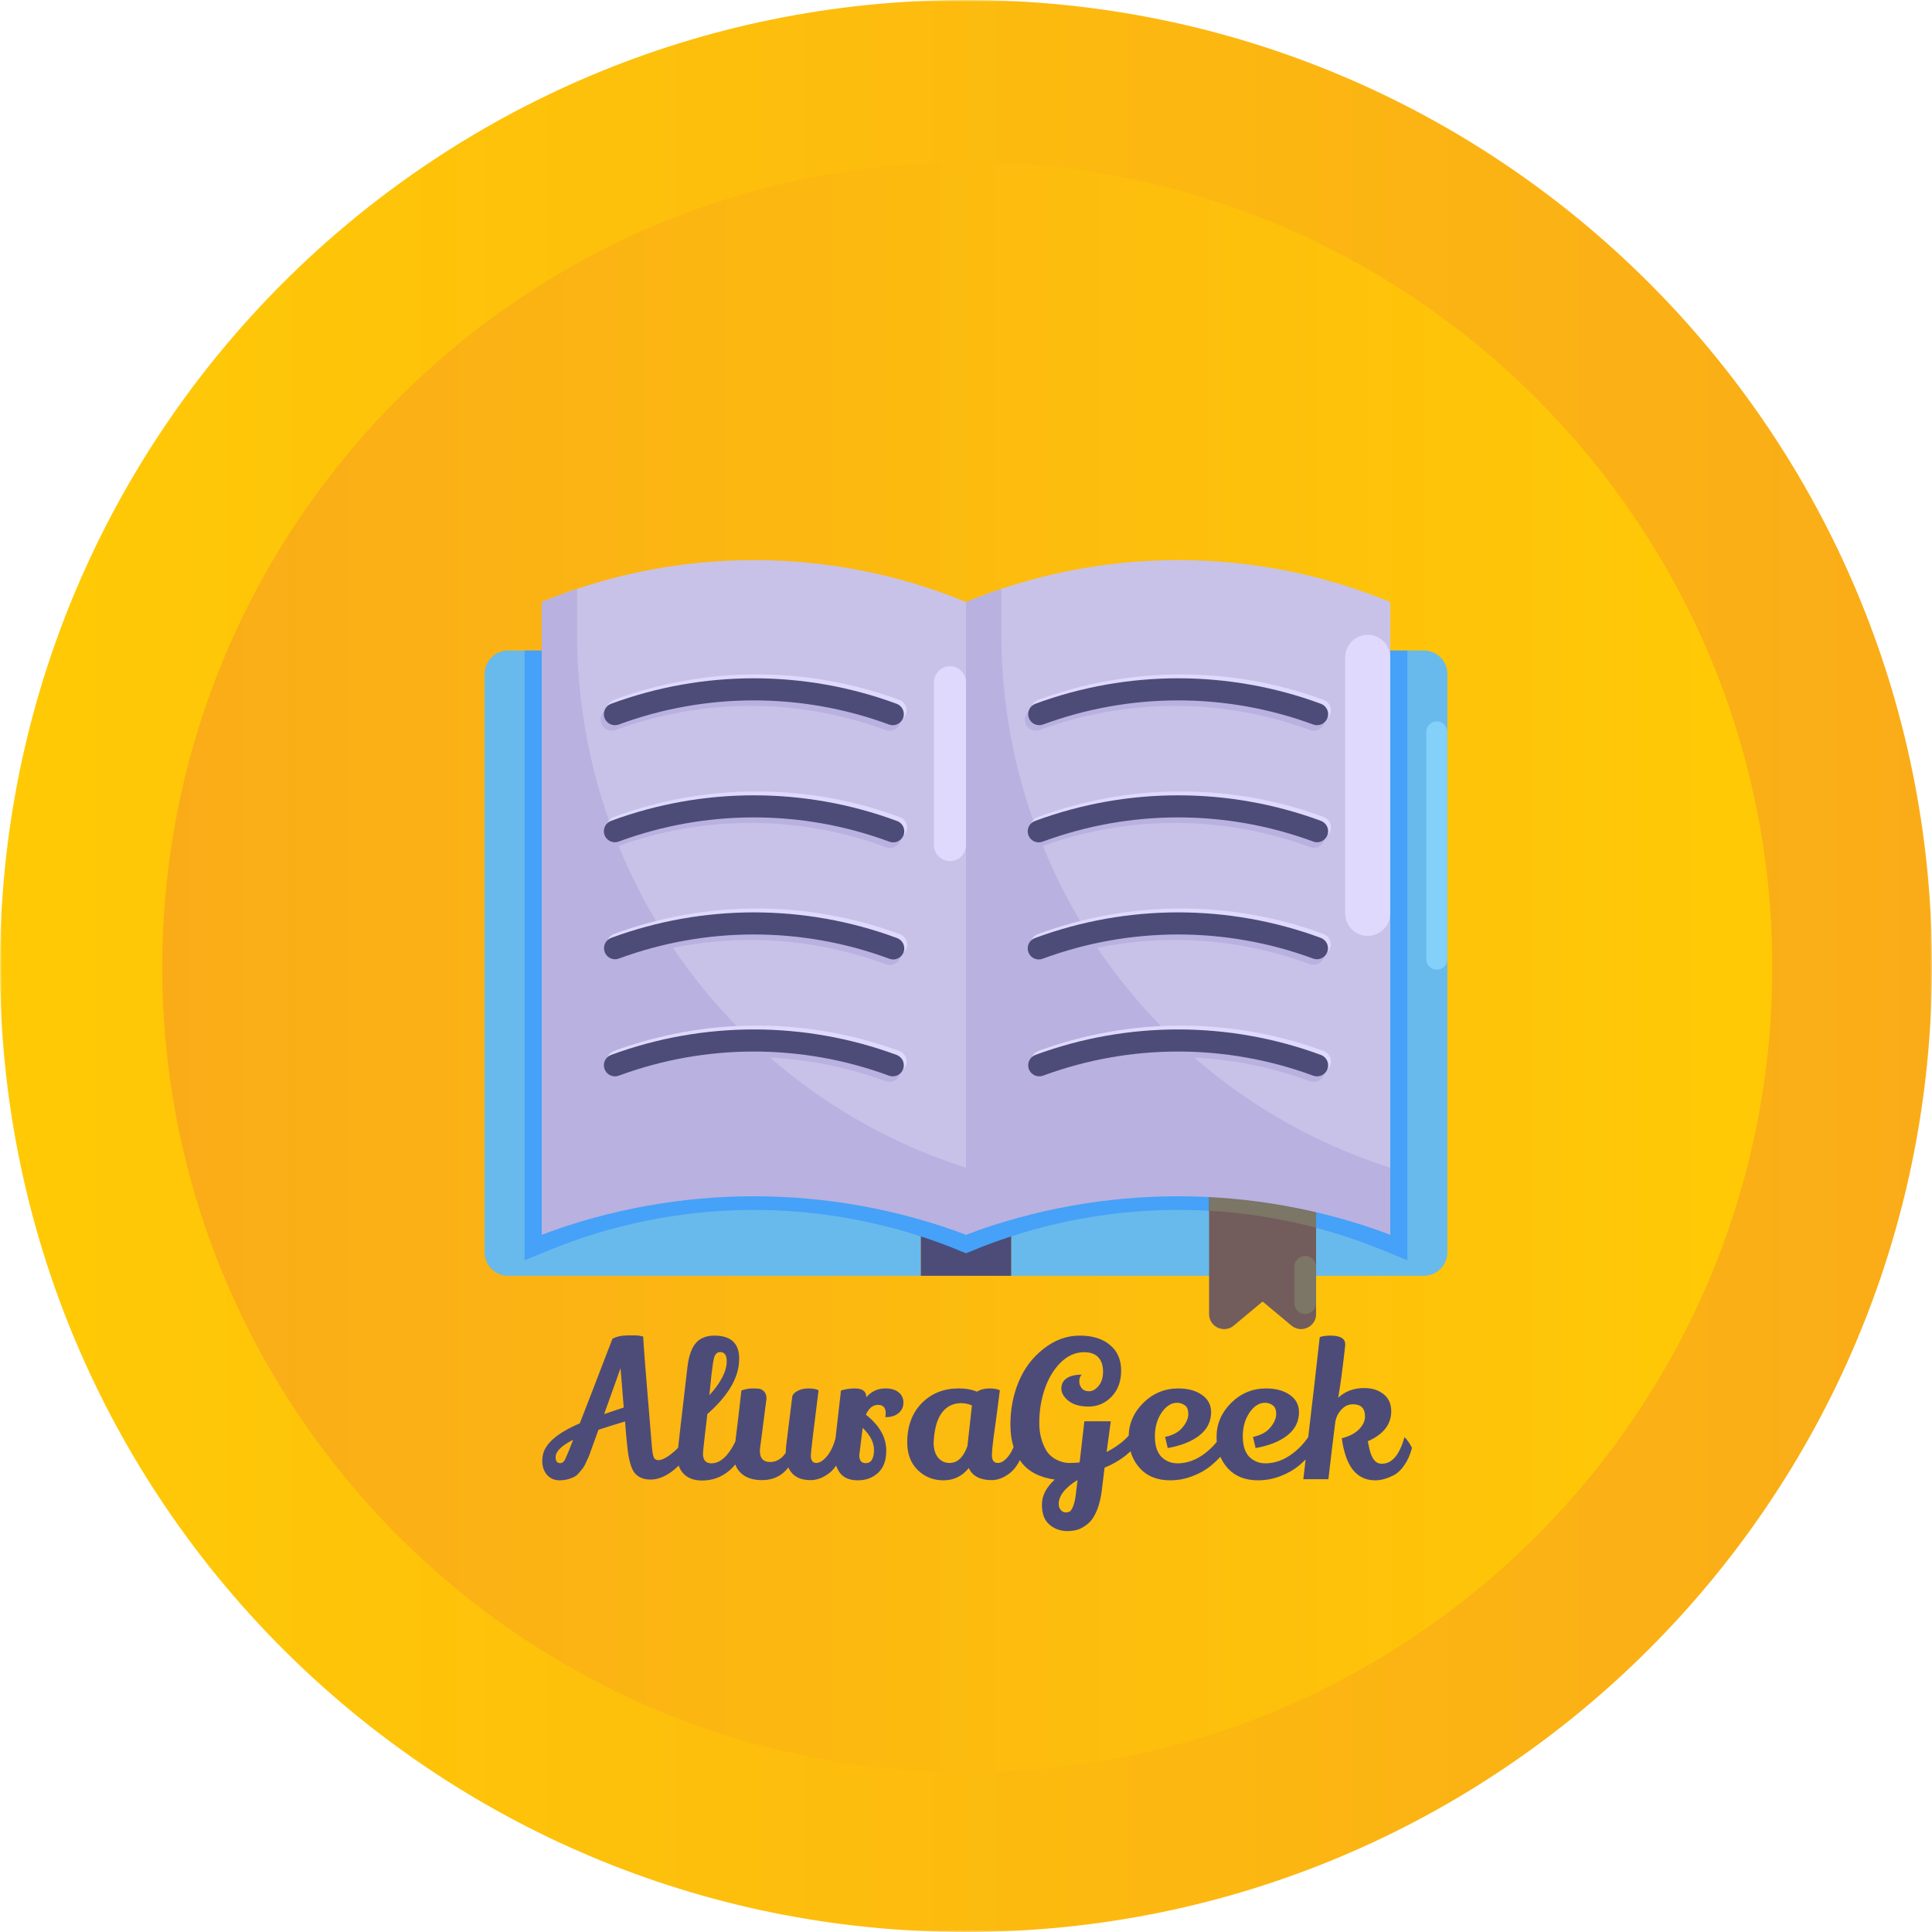 <svg width="512" height="512" viewBox="0 0 512 512" fill="none" xmlns="http://www.w3.org/2000/svg">
<g clip-path="url(#clip0_134995_189)">
<mask id="mask0_134995_189" style="mask-type:luminance" maskUnits="userSpaceOnUse" x="0" y="0" width="512" height="512">
<path d="M512 0H0V512H512V0Z" fill="white"/>
</mask>
<g mask="url(#mask0_134995_189)">
<path d="M256 512C397.385 512 512 397.385 512 256C512 114.615 397.385 0 256 0C114.615 0 0 114.615 0 256C0 397.385 114.615 512 256 512Z" fill="url(#paint0_linear_134995_189)"/>
<path d="M256.333 469.667C138.702 469.667 43 373.965 43 256.333C43 138.702 138.702 43 256.333 43C373.969 43 469.666 138.702 469.666 256.333C469.666 373.965 373.969 469.667 256.333 469.667Z" fill="url(#paint1_linear_134995_189)"/>
<path d="M268.029 311.8H243.985V338.101H268.029V311.8Z" fill="#4D4C78"/>
<path d="M220.41 172.395H134.654C133.004 172.395 131.422 173.05 130.256 174.217C129.089 175.383 128.434 176.965 128.434 178.615V331.863C128.432 332.681 128.592 333.492 128.903 334.248C129.215 335.004 129.673 335.692 130.251 336.271C130.828 336.85 131.515 337.309 132.27 337.623C133.026 337.936 133.836 338.098 134.654 338.098H243.985V323.244C243.985 322.995 243.971 322.745 243.941 322.498L226.585 177.883C226.406 176.371 225.679 174.977 224.54 173.966C223.402 172.954 221.932 172.395 220.41 172.395Z" fill="#67BAEB"/>
<path d="M299.01 177.327L268.161 322.234C268.068 322.657 268.019 323.089 268.015 323.522V338.098H377.346C378.164 338.098 378.974 337.936 379.73 337.623C380.485 337.309 381.172 336.85 381.749 336.271C382.327 335.692 382.785 335.004 383.097 334.248C383.408 333.492 383.568 332.681 383.566 331.863V178.615C383.566 176.965 382.911 175.383 381.744 174.217C380.578 173.05 378.996 172.395 377.346 172.395H305.098C303.67 172.392 302.286 172.88 301.177 173.779C300.068 174.677 299.303 175.93 299.01 177.327Z" fill="#67BAEB"/>
<path d="M300.049 172.395L268.015 322.863V311.8H243.985V322.863L225.927 172.395H139.029V333.985L145.293 331.41C179.232 317.444 217.239 317.046 251.463 330.298L256 332.127L260.537 330.298C294.761 317.046 332.768 317.444 366.707 331.41L372.971 333.985V172.395H300.049Z" fill="#46A1F8"/>
<path d="M256 327.21C219.985 312.4 179.581 312.4 143.566 327.21V159.546C179.578 144.722 219.988 144.722 256 159.546V327.21Z" fill="#C8C2E9"/>
<path d="M342.254 351.298L334.6 344.917L326.961 351.298C324.371 353.463 320.419 351.62 320.419 348.239V304.907H348.78V348.239C348.78 351.62 344.844 353.463 342.254 351.298Z" fill="#735C5C"/>
<path d="M320.419 320.873C330.002 321.41 339.504 322.92 348.78 325.381V304.907H320.419V320.873Z" fill="#7B7666"/>
<path d="M256 327.21C292.015 312.4 332.419 312.4 368.434 327.21V159.546C332.422 144.722 292.012 144.722 256 159.546V327.21Z" fill="#C8C2E9"/>
<path d="M152.932 167.932V156.063C149.785 157.117 146.654 158.273 143.566 159.546V327.21C179.814 313.629 219.752 313.629 256 327.21V309.459L254.99 309.122C194.01 289.205 152.932 232.073 152.932 167.932Z" fill="#B9B1E0"/>
<path d="M265.366 167.932V156.063C262.205 157.117 259.083 158.278 256 159.546V327.21C292.248 313.629 332.186 313.629 368.434 327.21V309.459L367.424 309.122C306.429 289.205 265.366 232.073 265.366 167.932Z" fill="#B9B1E0"/>
<path d="M162.093 193.644C161.403 193.647 160.735 193.406 160.206 192.964C159.677 192.522 159.321 191.908 159.2 191.229C159.079 190.551 159.202 189.851 159.546 189.254C159.891 188.657 160.435 188.201 161.083 187.966C185.495 178.97 212.314 178.97 236.727 187.966C237.088 188.098 237.42 188.301 237.703 188.562C237.986 188.822 238.215 189.136 238.376 189.486C238.538 189.835 238.63 190.213 238.645 190.597C238.661 190.982 238.601 191.365 238.468 191.727C238.336 192.088 238.133 192.42 237.872 192.703C237.612 192.986 237.298 193.215 236.948 193.376C236.599 193.538 236.222 193.629 235.837 193.645C235.452 193.661 235.069 193.601 234.707 193.468C211.601 184.942 186.209 184.942 163.102 193.468C162.778 193.583 162.437 193.643 162.093 193.644Z" fill="#B9B1E0"/>
<path d="M162.093 224.668C161.403 224.671 160.735 224.43 160.206 223.989C159.677 223.547 159.321 222.933 159.2 222.254C159.079 221.575 159.202 220.876 159.546 220.279C159.891 219.682 160.435 219.225 161.083 218.99C185.492 209.976 212.318 209.976 236.727 218.99C237.104 219.11 237.453 219.305 237.752 219.563C238.052 219.821 238.296 220.137 238.47 220.493C238.644 220.848 238.745 221.235 238.765 221.63C238.785 222.025 238.725 222.42 238.589 222.791C238.452 223.162 238.242 223.502 237.97 223.789C237.699 224.077 237.372 224.307 237.009 224.464C236.646 224.622 236.255 224.705 235.859 224.707C235.464 224.709 235.072 224.631 234.707 224.478C211.601 215.952 186.209 215.952 163.102 224.478C162.781 224.605 162.438 224.669 162.093 224.668Z" fill="#B9B1E0"/>
<path d="M162.093 255.678C161.41 255.672 160.752 255.427 160.231 254.986C159.71 254.546 159.359 253.937 159.239 253.265C159.119 252.593 159.238 251.901 159.575 251.307C159.911 250.714 160.445 250.257 161.083 250.015C185.492 241 212.318 241 236.727 250.015C237.104 250.134 237.453 250.329 237.752 250.587C238.052 250.845 238.296 251.162 238.47 251.517C238.644 251.872 238.745 252.259 238.765 252.654C238.785 253.049 238.725 253.444 238.589 253.815C238.452 254.187 238.242 254.526 237.97 254.814C237.699 255.102 237.372 255.331 237.009 255.489C236.646 255.646 236.255 255.729 235.859 255.731C235.464 255.734 235.072 255.656 234.707 255.502C211.6 246.976 186.209 246.976 163.102 255.502C162.778 255.617 162.437 255.677 162.093 255.678Z" fill="#B9B1E0"/>
<path d="M162.093 286.702C161.403 286.705 160.735 286.464 160.206 286.023C159.677 285.581 159.321 284.967 159.2 284.288C159.079 283.609 159.202 282.91 159.546 282.313C159.891 281.716 160.435 281.26 161.083 281.024C185.495 272.029 212.314 272.029 236.727 281.024C237.088 281.157 237.42 281.359 237.703 281.62C237.986 281.881 238.215 282.195 238.376 282.544C238.538 282.893 238.63 283.271 238.645 283.656C238.661 284.04 238.601 284.424 238.468 284.785C238.336 285.147 238.133 285.478 237.872 285.761C237.612 286.044 237.298 286.273 236.948 286.435C236.599 286.597 236.222 286.688 235.837 286.704C235.452 286.72 235.069 286.659 234.707 286.527C211.601 278 186.209 278 163.102 286.527C162.778 286.642 162.437 286.701 162.093 286.702Z" fill="#B9B1E0"/>
<path d="M348.151 193.644C347.807 193.643 347.466 193.583 347.141 193.468C324.035 184.942 298.643 184.942 275.537 193.468C274.807 193.736 274.001 193.703 273.295 193.376C272.59 193.05 272.043 192.456 271.776 191.727C271.508 190.997 271.541 190.191 271.867 189.486C272.194 188.78 272.787 188.234 273.517 187.966C297.929 178.97 324.749 178.97 349.161 187.966C349.809 188.201 350.353 188.657 350.698 189.254C351.042 189.851 351.165 190.551 351.044 191.229C350.923 191.908 350.567 192.522 350.038 192.964C349.509 193.406 348.841 193.647 348.151 193.644Z" fill="#B9B1E0"/>
<path d="M348.151 224.668C347.806 224.669 347.463 224.605 347.141 224.478C324.035 215.952 298.643 215.952 275.537 224.478C275.172 224.631 274.78 224.709 274.384 224.707C273.989 224.705 273.598 224.622 273.235 224.464C272.872 224.307 272.545 224.077 272.274 223.789C272.002 223.502 271.792 223.162 271.655 222.791C271.519 222.42 271.459 222.025 271.479 221.63C271.499 221.235 271.6 220.848 271.774 220.493C271.948 220.137 272.192 219.821 272.491 219.563C272.791 219.305 273.14 219.11 273.517 218.99C297.926 209.976 324.752 209.976 349.161 218.99C349.809 219.225 350.353 219.682 350.698 220.279C351.042 220.876 351.165 221.575 351.044 222.254C350.923 222.933 350.567 223.547 350.038 223.989C349.509 224.43 348.841 224.671 348.151 224.668Z" fill="#B9B1E0"/>
<path d="M348.151 255.678C347.807 255.677 347.466 255.617 347.141 255.502C324.035 246.976 298.643 246.976 275.537 255.502C275.172 255.656 274.78 255.734 274.384 255.731C273.989 255.729 273.598 255.646 273.235 255.489C272.872 255.331 272.545 255.102 272.274 254.814C272.002 254.526 271.792 254.187 271.655 253.815C271.519 253.444 271.459 253.049 271.479 252.654C271.499 252.259 271.6 251.872 271.774 251.517C271.948 251.162 272.192 250.845 272.491 250.587C272.791 250.329 273.14 250.134 273.517 250.015C297.926 241 324.752 241 349.161 250.015C349.799 250.257 350.332 250.714 350.669 251.307C351.006 251.901 351.125 252.593 351.005 253.265C350.885 253.937 350.534 254.546 350.013 254.986C349.492 255.427 348.834 255.672 348.151 255.678Z" fill="#B9B1E0"/>
<path d="M348.151 286.702C347.807 286.701 347.466 286.642 347.141 286.527C324.035 278 298.643 278 275.537 286.527C274.807 286.795 274.001 286.762 273.295 286.435C272.59 286.108 272.043 285.515 271.776 284.785C271.508 284.056 271.541 283.25 271.867 282.544C272.194 281.839 272.787 281.292 273.517 281.024C297.929 272.029 324.749 272.029 349.161 281.024C349.809 281.26 350.353 281.716 350.698 282.313C351.042 282.91 351.165 283.609 351.044 284.288C350.923 284.967 350.567 285.581 350.038 286.023C349.509 286.464 348.841 286.705 348.151 286.702Z" fill="#B9B1E0"/>
<path d="M349.761 191.156C349.417 191.155 349.076 191.095 348.751 190.98C325.644 182.454 300.253 182.454 277.146 190.98C276.417 191.248 275.611 191.215 274.905 190.889C274.2 190.562 273.653 189.969 273.385 189.239C273.118 188.509 273.151 187.703 273.477 186.998C273.804 186.293 274.397 185.746 275.127 185.478C299.539 176.483 326.358 176.483 350.771 185.478C351.419 185.713 351.963 186.169 352.307 186.767C352.652 187.364 352.775 188.063 352.654 188.742C352.533 189.42 352.177 190.035 351.648 190.476C351.118 190.918 350.45 191.159 349.761 191.156Z" fill="#DFDAFD"/>
<path d="M349.761 222.181C349.415 222.181 349.073 222.117 348.751 221.99C325.644 213.464 300.253 213.464 277.146 221.99C276.782 222.144 276.39 222.221 275.994 222.219C275.599 222.217 275.208 222.134 274.845 221.977C274.482 221.819 274.155 221.589 273.884 221.302C273.612 221.014 273.402 220.674 273.265 220.303C273.128 219.932 273.068 219.537 273.089 219.142C273.109 218.747 273.209 218.36 273.383 218.005C273.557 217.65 273.802 217.333 274.101 217.075C274.401 216.817 274.75 216.622 275.127 216.502C299.536 207.488 326.362 207.488 350.771 216.502C351.419 216.738 351.963 217.194 352.307 217.791C352.652 218.388 352.775 219.088 352.654 219.766C352.533 220.445 352.177 221.059 351.648 221.501C351.118 221.942 350.45 222.183 349.761 222.181Z" fill="#DFDAFD"/>
<path d="M349.761 253.19C349.417 253.189 349.076 253.13 348.751 253.015C325.644 244.488 300.253 244.488 277.146 253.015C276.782 253.168 276.39 253.246 275.994 253.244C275.599 253.241 275.208 253.159 274.845 253.001C274.482 252.843 274.155 252.614 273.884 252.326C273.612 252.038 273.402 251.699 273.265 251.328C273.128 250.956 273.068 250.561 273.089 250.166C273.109 249.771 273.209 249.384 273.383 249.029C273.557 248.674 273.802 248.358 274.101 248.099C274.401 247.841 274.75 247.646 275.127 247.527C299.536 238.512 326.362 238.512 350.771 247.527C351.409 247.769 351.942 248.226 352.279 248.82C352.616 249.413 352.734 250.106 352.614 250.777C352.495 251.449 352.144 252.058 351.623 252.499C351.102 252.939 350.443 253.184 349.761 253.19Z" fill="#DFDAFD"/>
<path d="M349.761 284.215C349.417 284.213 349.076 284.154 348.751 284.039C325.644 275.513 300.253 275.513 277.146 284.039C276.785 284.172 276.401 284.232 276.017 284.216C275.632 284.2 275.254 284.109 274.905 283.947C274.556 283.786 274.242 283.557 273.981 283.274C273.72 282.991 273.518 282.659 273.385 282.298C273.253 281.936 273.193 281.552 273.208 281.168C273.224 280.783 273.315 280.406 273.477 280.056C273.639 279.707 273.868 279.393 274.151 279.132C274.434 278.872 274.766 278.669 275.127 278.537C299.539 269.541 326.358 269.541 350.771 278.537C351.419 278.772 351.963 279.228 352.307 279.825C352.652 280.422 352.775 281.122 352.654 281.8C352.533 282.479 352.177 283.093 351.648 283.535C351.118 283.977 350.45 284.217 349.761 284.215Z" fill="#DFDAFD"/>
<path d="M163.702 191.156C163.013 191.159 162.345 190.918 161.816 190.476C161.287 190.035 160.93 189.42 160.81 188.742C160.689 188.063 160.812 187.364 161.156 186.767C161.501 186.169 162.045 185.713 162.693 185.478C187.105 176.483 213.924 176.483 238.337 185.478C238.698 185.611 239.03 185.813 239.313 186.074C239.596 186.335 239.825 186.649 239.986 186.998C240.148 187.347 240.239 187.725 240.255 188.109C240.271 188.494 240.211 188.878 240.078 189.239C239.945 189.6 239.743 189.932 239.482 190.215C239.221 190.498 238.907 190.727 238.558 190.889C238.209 191.05 237.831 191.142 237.447 191.157C237.062 191.173 236.678 191.113 236.317 190.98C213.21 182.454 187.819 182.454 164.712 190.98C164.388 191.095 164.047 191.155 163.702 191.156Z" fill="#DFDAFD"/>
<path d="M163.702 222.181C163.013 222.183 162.345 221.942 161.816 221.501C161.287 221.059 160.93 220.445 160.81 219.766C160.689 219.088 160.812 218.388 161.156 217.791C161.501 217.194 162.045 216.738 162.693 216.502C187.102 207.488 213.928 207.488 238.337 216.502C238.714 216.622 239.063 216.817 239.362 217.075C239.662 217.333 239.906 217.65 240.08 218.005C240.254 218.36 240.354 218.747 240.375 219.142C240.395 219.537 240.335 219.932 240.199 220.303C240.062 220.674 239.851 221.014 239.58 221.302C239.308 221.589 238.981 221.819 238.619 221.977C238.256 222.134 237.865 222.217 237.469 222.219C237.074 222.221 236.682 222.144 236.317 221.99C213.21 213.464 187.819 213.464 164.712 221.99C164.391 222.117 164.048 222.181 163.702 222.181Z" fill="#DFDAFD"/>
<path d="M163.702 253.19C163.02 253.184 162.361 252.939 161.84 252.499C161.319 252.058 160.969 251.449 160.849 250.777C160.729 250.106 160.848 249.413 161.185 248.82C161.521 248.226 162.055 247.769 162.693 247.527C187.102 238.512 213.928 238.512 238.337 247.527C238.714 247.646 239.063 247.841 239.362 248.099C239.662 248.358 239.906 248.674 240.08 249.029C240.254 249.384 240.354 249.771 240.375 250.166C240.395 250.561 240.335 250.956 240.198 251.328C240.062 251.699 239.851 252.038 239.58 252.326C239.308 252.614 238.981 252.843 238.618 253.001C238.256 253.159 237.865 253.241 237.469 253.244C237.074 253.246 236.682 253.168 236.317 253.015C213.21 244.488 187.819 244.488 164.712 253.015C164.388 253.13 164.046 253.189 163.702 253.19Z" fill="#DFDAFD"/>
<path d="M163.702 284.215C163.013 284.217 162.345 283.977 161.816 283.535C161.287 283.093 160.93 282.479 160.81 281.8C160.689 281.122 160.812 280.422 161.156 279.825C161.501 279.228 162.045 278.772 162.693 278.537C187.105 269.541 213.924 269.541 238.337 278.537C238.698 278.669 239.03 278.872 239.313 279.132C239.596 279.393 239.825 279.707 239.986 280.056C240.148 280.406 240.239 280.783 240.255 281.168C240.271 281.552 240.211 281.936 240.078 282.298C239.945 282.659 239.743 282.991 239.482 283.274C239.221 283.557 238.907 283.786 238.558 283.947C238.209 284.109 237.831 284.2 237.447 284.216C237.062 284.232 236.678 284.172 236.317 284.039C213.21 275.513 187.819 275.513 164.712 284.039C164.388 284.154 164.047 284.213 163.702 284.215Z" fill="#DFDAFD"/>
<path d="M349.029 192.18C348.685 192.179 348.344 192.12 348.02 192.005C324.913 183.478 299.521 183.478 276.415 192.005C276.053 192.137 275.669 192.198 275.285 192.182C274.9 192.166 274.523 192.075 274.174 191.913C273.824 191.751 273.51 191.522 273.25 191.239C272.989 190.956 272.786 190.625 272.654 190.263C272.521 189.902 272.461 189.518 272.477 189.134C272.492 188.749 272.584 188.371 272.745 188.022C272.907 187.673 273.136 187.359 273.419 187.098C273.702 186.837 274.034 186.635 274.395 186.502C298.807 177.507 325.627 177.507 350.039 186.502C350.687 186.738 351.231 187.194 351.576 187.791C351.92 188.388 352.043 189.087 351.922 189.766C351.801 190.445 351.445 191.059 350.916 191.501C350.387 191.942 349.719 192.183 349.029 192.18Z" fill="#4D4C78"/>
<path d="M349.029 223.205C348.684 223.206 348.341 223.141 348.02 223.015C324.913 214.488 299.521 214.488 276.415 223.015C276.05 223.168 275.658 223.246 275.263 223.244C274.867 223.241 274.476 223.159 274.113 223.001C273.75 222.843 273.423 222.614 273.152 222.326C272.88 222.038 272.67 221.699 272.533 221.328C272.397 220.956 272.337 220.561 272.357 220.166C272.377 219.771 272.478 219.384 272.652 219.029C272.826 218.674 273.07 218.358 273.37 218.099C273.669 217.841 274.018 217.646 274.395 217.527C298.804 208.512 325.63 208.512 350.039 217.527C350.687 217.762 351.231 218.218 351.576 218.815C351.92 219.412 352.043 220.112 351.922 220.791C351.801 221.469 351.445 222.084 350.916 222.525C350.387 222.967 349.719 223.208 349.029 223.205Z" fill="#4D4C78"/>
<path d="M349.029 254.215C348.685 254.213 348.344 254.154 348.02 254.039C324.913 245.512 299.521 245.512 276.415 254.039C276.05 254.192 275.658 254.27 275.263 254.268C274.867 254.265 274.476 254.183 274.113 254.025C273.75 253.868 273.423 253.638 273.152 253.35C272.88 253.063 272.67 252.723 272.533 252.352C272.397 251.981 272.337 251.586 272.357 251.191C272.377 250.795 272.478 250.409 272.652 250.053C272.826 249.698 273.07 249.382 273.37 249.124C273.669 248.866 274.018 248.671 274.395 248.551C298.804 239.536 325.63 239.536 350.039 248.551C350.677 248.793 351.211 249.25 351.547 249.844C351.884 250.437 352.003 251.13 351.883 251.802C351.763 252.473 351.412 253.082 350.891 253.523C350.37 253.963 349.712 254.208 349.029 254.215Z" fill="#4D4C78"/>
<path d="M349.029 285.239C348.685 285.238 348.344 285.178 348.02 285.063C324.913 276.537 299.521 276.537 276.415 285.063C276.053 285.196 275.669 285.256 275.285 285.24C274.9 285.225 274.523 285.133 274.174 284.972C273.824 284.81 273.51 284.581 273.25 284.298C272.989 284.015 272.786 283.683 272.654 283.322C272.521 282.961 272.461 282.577 272.477 282.192C272.492 281.808 272.584 281.43 272.745 281.081C272.907 280.732 273.136 280.418 273.419 280.157C273.702 279.896 274.034 279.694 274.395 279.561C298.807 270.566 325.627 270.566 350.039 279.561C350.687 279.796 351.231 280.252 351.576 280.85C351.92 281.447 352.043 282.146 351.922 282.825C351.801 283.503 351.445 284.118 350.916 284.559C350.387 285.001 349.719 285.242 349.029 285.239Z" fill="#4D4C78"/>
<path d="M368.419 174.21C368.419 170.912 365.746 168.239 362.449 168.239C359.151 168.239 356.478 170.912 356.478 174.21V242.04C356.478 245.338 359.151 248.011 362.449 248.011C365.746 248.011 368.419 245.338 368.419 242.04V174.21Z" fill="#DFDAFD"/>
<path d="M256 180.824C256 178.481 254.1 176.58 251.756 176.58C249.412 176.58 247.512 178.481 247.512 180.824V223.956C247.512 226.299 249.412 228.199 251.756 228.199C254.1 228.199 256 226.299 256 223.956V180.824Z" fill="#DFDAFD"/>
<path d="M162.971 192.18C162.281 192.183 161.613 191.942 161.084 191.501C160.555 191.059 160.199 190.445 160.078 189.766C159.957 189.087 160.08 188.388 160.424 187.791C160.769 187.194 161.313 186.738 161.961 186.502C186.373 177.507 213.193 177.507 237.605 186.502C237.966 186.635 238.298 186.837 238.581 187.098C238.864 187.359 239.093 187.673 239.255 188.022C239.416 188.371 239.508 188.749 239.523 189.134C239.539 189.518 239.479 189.902 239.346 190.263C239.214 190.625 239.011 190.956 238.751 191.239C238.49 191.522 238.176 191.751 237.827 191.913C237.477 192.075 237.1 192.166 236.715 192.182C236.331 192.198 235.947 192.137 235.585 192.005C212.479 183.478 187.087 183.478 163.981 192.005C163.656 192.12 163.315 192.179 162.971 192.18Z" fill="#4D4C78"/>
<path d="M162.971 223.205C162.281 223.208 161.613 222.967 161.084 222.525C160.555 222.084 160.199 221.469 160.078 220.791C159.957 220.112 160.08 219.412 160.424 218.815C160.769 218.218 161.313 217.762 161.961 217.527C186.37 208.512 213.196 208.512 237.605 217.527C237.982 217.646 238.331 217.841 238.631 218.099C238.93 218.358 239.174 218.674 239.348 219.029C239.522 219.384 239.623 219.771 239.643 220.166C239.663 220.561 239.603 220.956 239.467 221.328C239.33 221.699 239.12 222.038 238.848 222.326C238.577 222.614 238.25 222.843 237.887 223.001C237.524 223.159 237.133 223.241 236.738 223.244C236.342 223.246 235.95 223.168 235.585 223.015C212.479 214.488 187.087 214.488 163.981 223.015C163.659 223.141 163.316 223.206 162.971 223.205Z" fill="#4D4C78"/>
<path d="M162.971 254.215C162.288 254.208 161.63 253.963 161.109 253.523C160.588 253.082 160.237 252.473 160.117 251.802C159.997 251.13 160.116 250.437 160.453 249.844C160.789 249.25 161.323 248.793 161.961 248.551C186.37 239.536 213.196 239.536 237.605 248.551C237.982 248.671 238.331 248.866 238.631 249.124C238.93 249.382 239.174 249.698 239.348 250.053C239.522 250.409 239.623 250.795 239.643 251.191C239.663 251.586 239.603 251.981 239.467 252.352C239.33 252.723 239.12 253.063 238.848 253.35C238.577 253.638 238.25 253.868 237.887 254.025C237.524 254.183 237.133 254.265 236.737 254.268C236.342 254.27 235.95 254.192 235.585 254.039C212.479 245.512 187.087 245.512 163.98 254.039C163.656 254.154 163.315 254.213 162.971 254.215Z" fill="#4D4C78"/>
<path d="M162.971 285.239C162.281 285.242 161.613 285.001 161.084 284.559C160.555 284.118 160.199 283.503 160.078 282.825C159.957 282.146 160.08 281.447 160.424 280.85C160.769 280.252 161.313 279.796 161.961 279.561C186.373 270.566 213.193 270.566 237.605 279.561C237.966 279.694 238.298 279.896 238.581 280.157C238.864 280.418 239.093 280.732 239.255 281.081C239.416 281.43 239.508 281.808 239.523 282.192C239.539 282.577 239.479 282.961 239.346 283.322C239.214 283.683 239.011 284.015 238.751 284.298C238.49 284.581 238.176 284.81 237.827 284.972C237.477 285.133 237.1 285.225 236.715 285.24C236.331 285.256 235.947 285.196 235.585 285.063C212.479 276.537 187.087 276.537 163.981 285.063C163.656 285.178 163.315 285.238 162.971 285.239Z" fill="#4D4C78"/>
<path d="M348.78 335.712C348.78 334.112 347.486 332.815 345.89 332.815C344.294 332.815 343 334.112 343 335.712V345.339C343 346.939 344.294 348.236 345.89 348.236C347.486 348.236 348.78 346.939 348.78 345.339V335.712Z" fill="#7B7666"/>
<path d="M383.566 193.951C383.566 192.408 382.314 191.156 380.771 191.156C379.227 191.156 377.976 192.408 377.976 193.951V254.18C377.976 255.723 379.227 256.975 380.771 256.975C382.314 256.975 383.566 255.723 383.566 254.18V193.951Z" fill="#83D0FB"/>
</g>
<path d="M172.4 392.1C170.533 392.1 169.117 391.5 168.15 390.3C167.217 389.067 166.583 386.783 166.25 383.45C166.05 381.717 165.85 379.467 165.65 376.7C163.317 377.4 160.967 378.133 158.6 378.9L156.9 383.6C156.567 384.5 156.333 385.15 156.2 385.55C156.067 385.917 155.817 386.483 155.45 387.25C155.117 388.017 154.817 388.583 154.55 388.95C154.317 389.283 153.967 389.717 153.5 390.25C153.067 390.783 152.617 391.167 152.15 391.4C150.95 392 149.667 392.3 148.3 392.3C146.933 392.3 145.817 391.817 144.95 390.85C144.117 389.85 143.7 388.633 143.7 387.2C143.7 386.8 143.733 386.383 143.8 385.95C144.233 382.75 147.517 379.833 153.65 377.2C155.383 372.767 158.267 365.3 162.3 354.8C163.367 354.2 164.717 353.9 166.35 353.9C166.717 353.9 167.067 353.9 167.4 353.9C167.733 353.9 168.133 353.9 168.6 353.9C169.1 353.9 169.717 354 170.45 354.2C170.483 355.767 171.25 365.483 172.75 383.35C172.883 384.85 173.067 385.833 173.3 386.3C173.533 386.733 173.933 386.95 174.5 386.95C175.433 386.95 176.667 386.317 178.2 385.05C179.767 383.783 181.167 382.2 182.4 380.3L183.8 383.7L182.6 385.3C179.1 389.833 175.7 392.1 172.4 392.1ZM164.45 362.6L160.1 374.75C162.433 373.95 164.167 373.367 165.3 373L164.45 362.6ZM151.9 381.55C148.8 383.117 147.25 384.65 147.25 386.15C147.25 387.217 147.65 387.75 148.45 387.75C149.05 387.75 149.533 387.317 149.9 386.45C150.333 385.517 151 383.883 151.9 381.55ZM186.043 392.35C184.01 392.35 182.41 391.783 181.243 390.65C180.077 389.483 179.493 387.9 179.493 385.9C179.493 385.367 180.393 377.45 182.193 362.15C182.66 358.217 183.91 355.733 185.943 354.7C186.877 354.2 187.993 353.95 189.293 353.95C193.693 353.95 195.893 355.983 195.893 360.05C195.893 360.383 195.877 360.733 195.843 361.1C195.51 365.567 192.71 370.117 187.443 374.75C187.277 376.383 187.093 377.967 186.893 379.5C186.493 382.933 186.293 384.833 186.293 385.2C186.293 386.933 187.043 387.8 188.543 387.8C190.177 387.8 191.693 386.867 193.093 385C194.527 383.1 195.627 380.683 196.393 377.75C196.693 377.85 197.11 378.133 197.643 378.6C198.177 379.033 198.543 379.417 198.743 379.75C198.21 382.517 197.01 385.167 195.143 387.7C194.21 389 193.027 390.067 191.593 390.9C189.96 391.867 188.11 392.35 186.043 392.35ZM187.993 369.75C191.06 366.383 192.593 363.367 192.593 360.7C192.593 359.1 191.993 358.3 190.793 358.3C190.027 358.367 189.51 358.867 189.243 359.8C189.01 360.733 188.777 362.25 188.543 364.35C188.343 366.45 188.21 367.75 188.143 368.25L187.993 369.75ZM216.927 368.45C215.56 379.25 214.877 385 214.877 385.7C214.877 387.033 215.36 387.7 216.327 387.7C217.193 387.7 218.127 387.117 219.127 385.95C220.16 384.75 220.977 382.967 221.577 380.6C222.677 381.8 223.343 382.733 223.577 383.4C222.81 386.633 221.593 388.917 219.927 390.25C218.26 391.583 216.543 392.25 214.777 392.25C211.877 392.25 209.927 391.133 208.927 388.9C207.193 391.133 204.877 392.25 201.977 392.25C199.577 392.25 197.727 391.65 196.427 390.45C195.127 389.25 194.477 387.683 194.477 385.75C194.477 385.283 194.56 384.467 194.727 383.3C195.493 377.1 196.077 372.167 196.477 368.5C197.51 368.133 198.46 367.95 199.327 367.95C200.193 367.95 200.843 367.983 201.277 368.05C201.71 368.117 202.127 368.367 202.527 368.8C202.927 369.233 203.127 369.85 203.127 370.65L201.477 383.4C201.41 383.8 201.377 384.167 201.377 384.5C201.377 386.467 202.277 387.45 204.077 387.45C205.743 387.45 207.127 386.633 208.227 385C208.227 384.633 208.26 384.05 208.327 383.25L209.977 369.95C210.21 369.383 210.71 368.917 211.477 368.55C212.243 368.15 213.193 367.95 214.327 367.95C215.493 367.95 216.36 368.117 216.927 368.45ZM234.718 374.5C234.718 373.033 234.035 372.3 232.668 372.3C231.335 372.3 230.268 373.167 229.468 374.9C233.068 377.733 234.868 380.917 234.868 384.45C234.868 387.017 234.152 388.967 232.718 390.3C231.285 391.633 229.485 392.3 227.318 392.3C225.152 392.3 223.568 391.633 222.568 390.3C221.568 388.933 221.068 387.217 221.068 385.15C221.068 384.517 221.085 384.05 221.118 383.75L222.868 368.5C224.068 368.133 225.285 367.95 226.518 367.95C228.552 367.95 229.568 368.7 229.568 370.2V370.3C230.902 368.733 232.602 367.95 234.668 367.95C236.168 367.95 237.335 368.3 238.168 369C239.002 369.667 239.418 370.567 239.418 371.7C239.418 372.833 238.985 373.767 238.118 374.5C237.285 375.2 236.185 375.55 234.818 375.55C234.752 375.55 234.685 375.55 234.618 375.55C234.685 375.183 234.718 374.833 234.718 374.5ZM231.618 384.2C231.618 382.267 230.618 380.333 228.618 378.4C228.018 383.2 227.718 385.617 227.718 385.65C227.718 387.05 228.285 387.75 229.418 387.75C230.885 387.75 231.618 386.567 231.618 384.2ZM262.824 392.25C259.757 392.25 257.724 391.183 256.724 389.05C254.99 391.217 252.757 392.3 250.024 392.3C247.324 392.3 245.04 391.383 243.174 389.55C241.34 387.717 240.424 385.3 240.424 382.3C240.424 377.933 241.707 374.45 244.274 371.85C246.84 369.25 250.09 367.95 254.024 367.95C254.124 367.95 254.224 367.95 254.324 367.95C255.99 367.95 257.524 368.233 258.924 368.8C259.824 368.233 260.907 367.95 262.174 367.95C263.474 367.95 264.407 368.117 264.974 368.45C264.674 370.917 264.357 373.35 264.024 375.75C263.69 378.117 263.457 379.8 263.324 380.8C263.024 383.067 262.874 384.7 262.874 385.7C262.874 387.033 263.407 387.7 264.474 387.7C265.307 387.7 266.19 387.15 267.124 386.05C268.057 384.917 268.874 383.15 269.574 380.75C270.54 381.617 271.207 382.583 271.574 383.65C270.607 386.817 269.307 389.05 267.674 390.35C266.04 391.617 264.424 392.25 262.824 392.25ZM254.774 371.85C252.64 371.85 250.94 372.667 249.674 374.3C248.44 375.9 247.707 378.3 247.474 381.5C247.44 381.8 247.424 382.083 247.424 382.35C247.424 383.983 247.807 385.283 248.574 386.25C249.374 387.217 250.39 387.7 251.624 387.7C253.724 387.7 255.307 386.217 256.374 383.25L257.574 372.45C256.607 372.05 255.674 371.85 254.774 371.85ZM282.866 405.75C281 405.75 279.4 405.167 278.066 404C276.766 402.867 276.116 401.117 276.116 398.75C276.116 396.383 277.25 394.167 279.516 392.1C275.483 391.533 272.516 389.983 270.616 387.45C268.716 384.883 267.766 381.583 267.766 377.55C267.766 373.483 268.5 369.683 269.966 366.15C271.466 362.583 273.683 359.667 276.616 357.4C279.55 355.1 282.716 353.95 286.116 353.95C289.55 353.95 292.233 354.783 294.166 356.45C296.133 358.083 297.116 360.333 297.116 363.2C297.116 366.067 296.266 368.383 294.566 370.15C292.866 371.883 290.85 372.75 288.516 372.75C286.216 372.75 284.433 372.25 283.166 371.25C281.9 370.217 281.266 369.133 281.266 368C281.266 366.833 281.716 365.933 282.616 365.3C283.55 364.633 284.9 364.3 286.666 364.3C286.233 364.733 286.016 365.317 286.016 366.05C286.016 366.75 286.233 367.367 286.666 367.9C287.1 368.433 287.75 368.7 288.616 368.7C289.516 368.7 290.35 368.233 291.116 367.3C291.916 366.367 292.316 365.1 292.316 363.5C292.316 361.867 291.9 360.6 291.066 359.7C290.233 358.8 288.966 358.35 287.266 358.35C285 358.35 282.933 359.267 281.066 361.1C279.233 362.933 277.833 365.267 276.866 368.1C275.9 370.933 275.416 373.917 275.416 377.05C275.416 379.75 276 382.133 277.166 384.2C277.766 385.267 278.65 386.117 279.816 386.75C281.016 387.383 282.183 387.7 283.316 387.7C284.483 387.7 285.416 387.65 286.116 387.55L287.366 376.65H294.366L293.266 384.8C296.866 382.9 299.233 380.833 300.366 378.6L302.316 381.35C300.15 384.683 296.95 387.217 292.716 388.95L292.066 394.35C291.8 396.783 291.316 398.817 290.616 400.45C289.916 402.083 289.083 403.25 288.116 403.95C287.183 404.683 286.316 405.167 285.516 405.4C284.716 405.633 283.833 405.75 282.866 405.75ZM280.566 398.6C280.566 399.2 280.75 399.717 281.116 400.15C281.483 400.583 281.9 400.8 282.366 400.8C282.866 400.8 283.25 400.717 283.516 400.55C283.783 400.383 284.066 399.95 284.366 399.25C284.666 398.55 284.9 397.567 285.066 396.3L285.566 392.2C282.233 394.267 280.566 396.4 280.566 398.6ZM308.761 380.8C310.827 380.367 312.361 379.533 313.361 378.3C314.394 377.067 314.911 375.883 314.911 374.75C314.911 373.583 314.594 372.8 313.961 372.4C313.361 371.967 312.694 371.75 311.961 371.75C310.394 371.75 309.011 372.633 307.811 374.4C306.644 376.133 306.061 378.217 306.061 380.65C306.061 383.05 306.627 384.85 307.761 386.05C308.927 387.217 310.361 387.8 312.061 387.8C314.561 387.8 316.961 386.933 319.261 385.2C321.561 383.467 323.427 381.2 324.861 378.4C325.594 379.1 326.261 379.967 326.861 381C325.761 383.5 323.811 385.95 321.011 388.35C319.611 389.517 317.944 390.467 316.011 391.2C314.111 391.933 312.144 392.3 310.111 392.3C306.777 392.3 304.144 391.283 302.211 389.25C300.144 387.05 299.111 384.233 299.111 380.8C299.111 377.367 300.394 374.367 302.961 371.8C305.561 369.233 308.661 367.95 312.261 367.95C314.827 367.95 316.911 368.517 318.511 369.65C320.111 370.75 320.927 372.25 320.961 374.15C320.961 376.717 319.927 378.8 317.861 380.4C315.827 382 313.027 383.117 309.461 383.75L308.761 380.8ZM332.052 380.8C334.118 380.367 335.652 379.533 336.652 378.3C337.685 377.067 338.202 375.883 338.202 374.75C338.202 373.583 337.885 372.8 337.252 372.4C336.652 371.967 335.985 371.75 335.252 371.75C333.685 371.75 332.302 372.633 331.102 374.4C329.935 376.133 329.352 378.217 329.352 380.65C329.352 383.05 329.918 384.85 331.052 386.05C332.218 387.217 333.652 387.8 335.352 387.8C337.852 387.8 340.252 386.933 342.552 385.2C344.852 383.467 346.718 381.2 348.152 378.4C348.885 379.1 349.552 379.967 350.152 381C349.052 383.5 347.102 385.95 344.302 388.35C342.902 389.517 341.235 390.467 339.302 391.2C337.402 391.933 335.435 392.3 333.402 392.3C330.068 392.3 327.435 391.283 325.502 389.25C323.435 387.05 322.402 384.233 322.402 380.8C322.402 377.367 323.685 374.367 326.252 371.8C328.852 369.233 331.952 367.95 335.552 367.95C338.118 367.95 340.202 368.517 341.802 369.65C343.402 370.75 344.218 372.25 344.252 374.15C344.252 376.717 343.218 378.8 341.152 380.4C339.118 382 336.318 383.117 332.752 383.75L332.052 380.8ZM368.693 374C368.693 377.467 366.626 380.117 362.493 381.95C362.593 382.55 362.743 383.267 362.943 384.1C363.543 386.567 364.543 387.833 365.943 387.9C366.043 387.9 366.143 387.9 366.243 387.9C368.909 387.9 370.893 385.55 372.193 380.85C372.893 381.483 373.559 382.433 374.193 383.7C373.726 385.5 373.059 387.017 372.193 388.25C371.359 389.483 370.443 390.367 369.443 390.9C367.676 391.833 366.009 392.3 364.443 392.3C360.776 392.3 358.209 390.25 356.743 386.15C356.176 384.517 355.793 382.85 355.593 381.15C357.493 380.683 358.993 379.917 360.093 378.85C361.193 377.75 361.743 376.583 361.743 375.35C361.743 373.217 360.676 372.15 358.543 372.15C357.376 372.15 356.376 372.6 355.543 373.5C354.709 374.367 354.159 375.417 353.893 376.65C353.693 378.35 353.359 381.033 352.893 384.7C352.459 388.333 352.176 390.767 352.043 392H345.393C347.793 371.567 349.243 359.017 349.743 354.35C350.443 354.083 351.393 353.95 352.593 353.95C355.193 353.95 356.493 354.717 356.493 356.25V356.55C355.826 362.583 355.209 367.2 354.643 370.4C356.476 368.7 358.776 367.85 361.543 367.85C363.609 367.85 365.309 368.383 366.643 369.45C368.009 370.517 368.693 372.033 368.693 374Z" fill="#4D4C78"/>
</g>
<defs>
<linearGradient id="paint0_linear_134995_189" x1="3.8e-06" y1="256" x2="512" y2="256" gradientUnits="userSpaceOnUse">
<stop stop-color="#FFCA05"/>
<stop offset="1" stop-color="#FAAC18"/>
</linearGradient>
<linearGradient id="paint1_linear_134995_189" x1="43" y1="256.333" x2="469.666" y2="256.333" gradientUnits="userSpaceOnUse">
<stop stop-color="#FAAC18"/>
<stop offset="1" stop-color="#FFCA05"/>
</linearGradient>
<clipPath id="clip0_134995_189">
<rect width="512" height="512" fill="white"/>
</clipPath>
</defs>
</svg>
